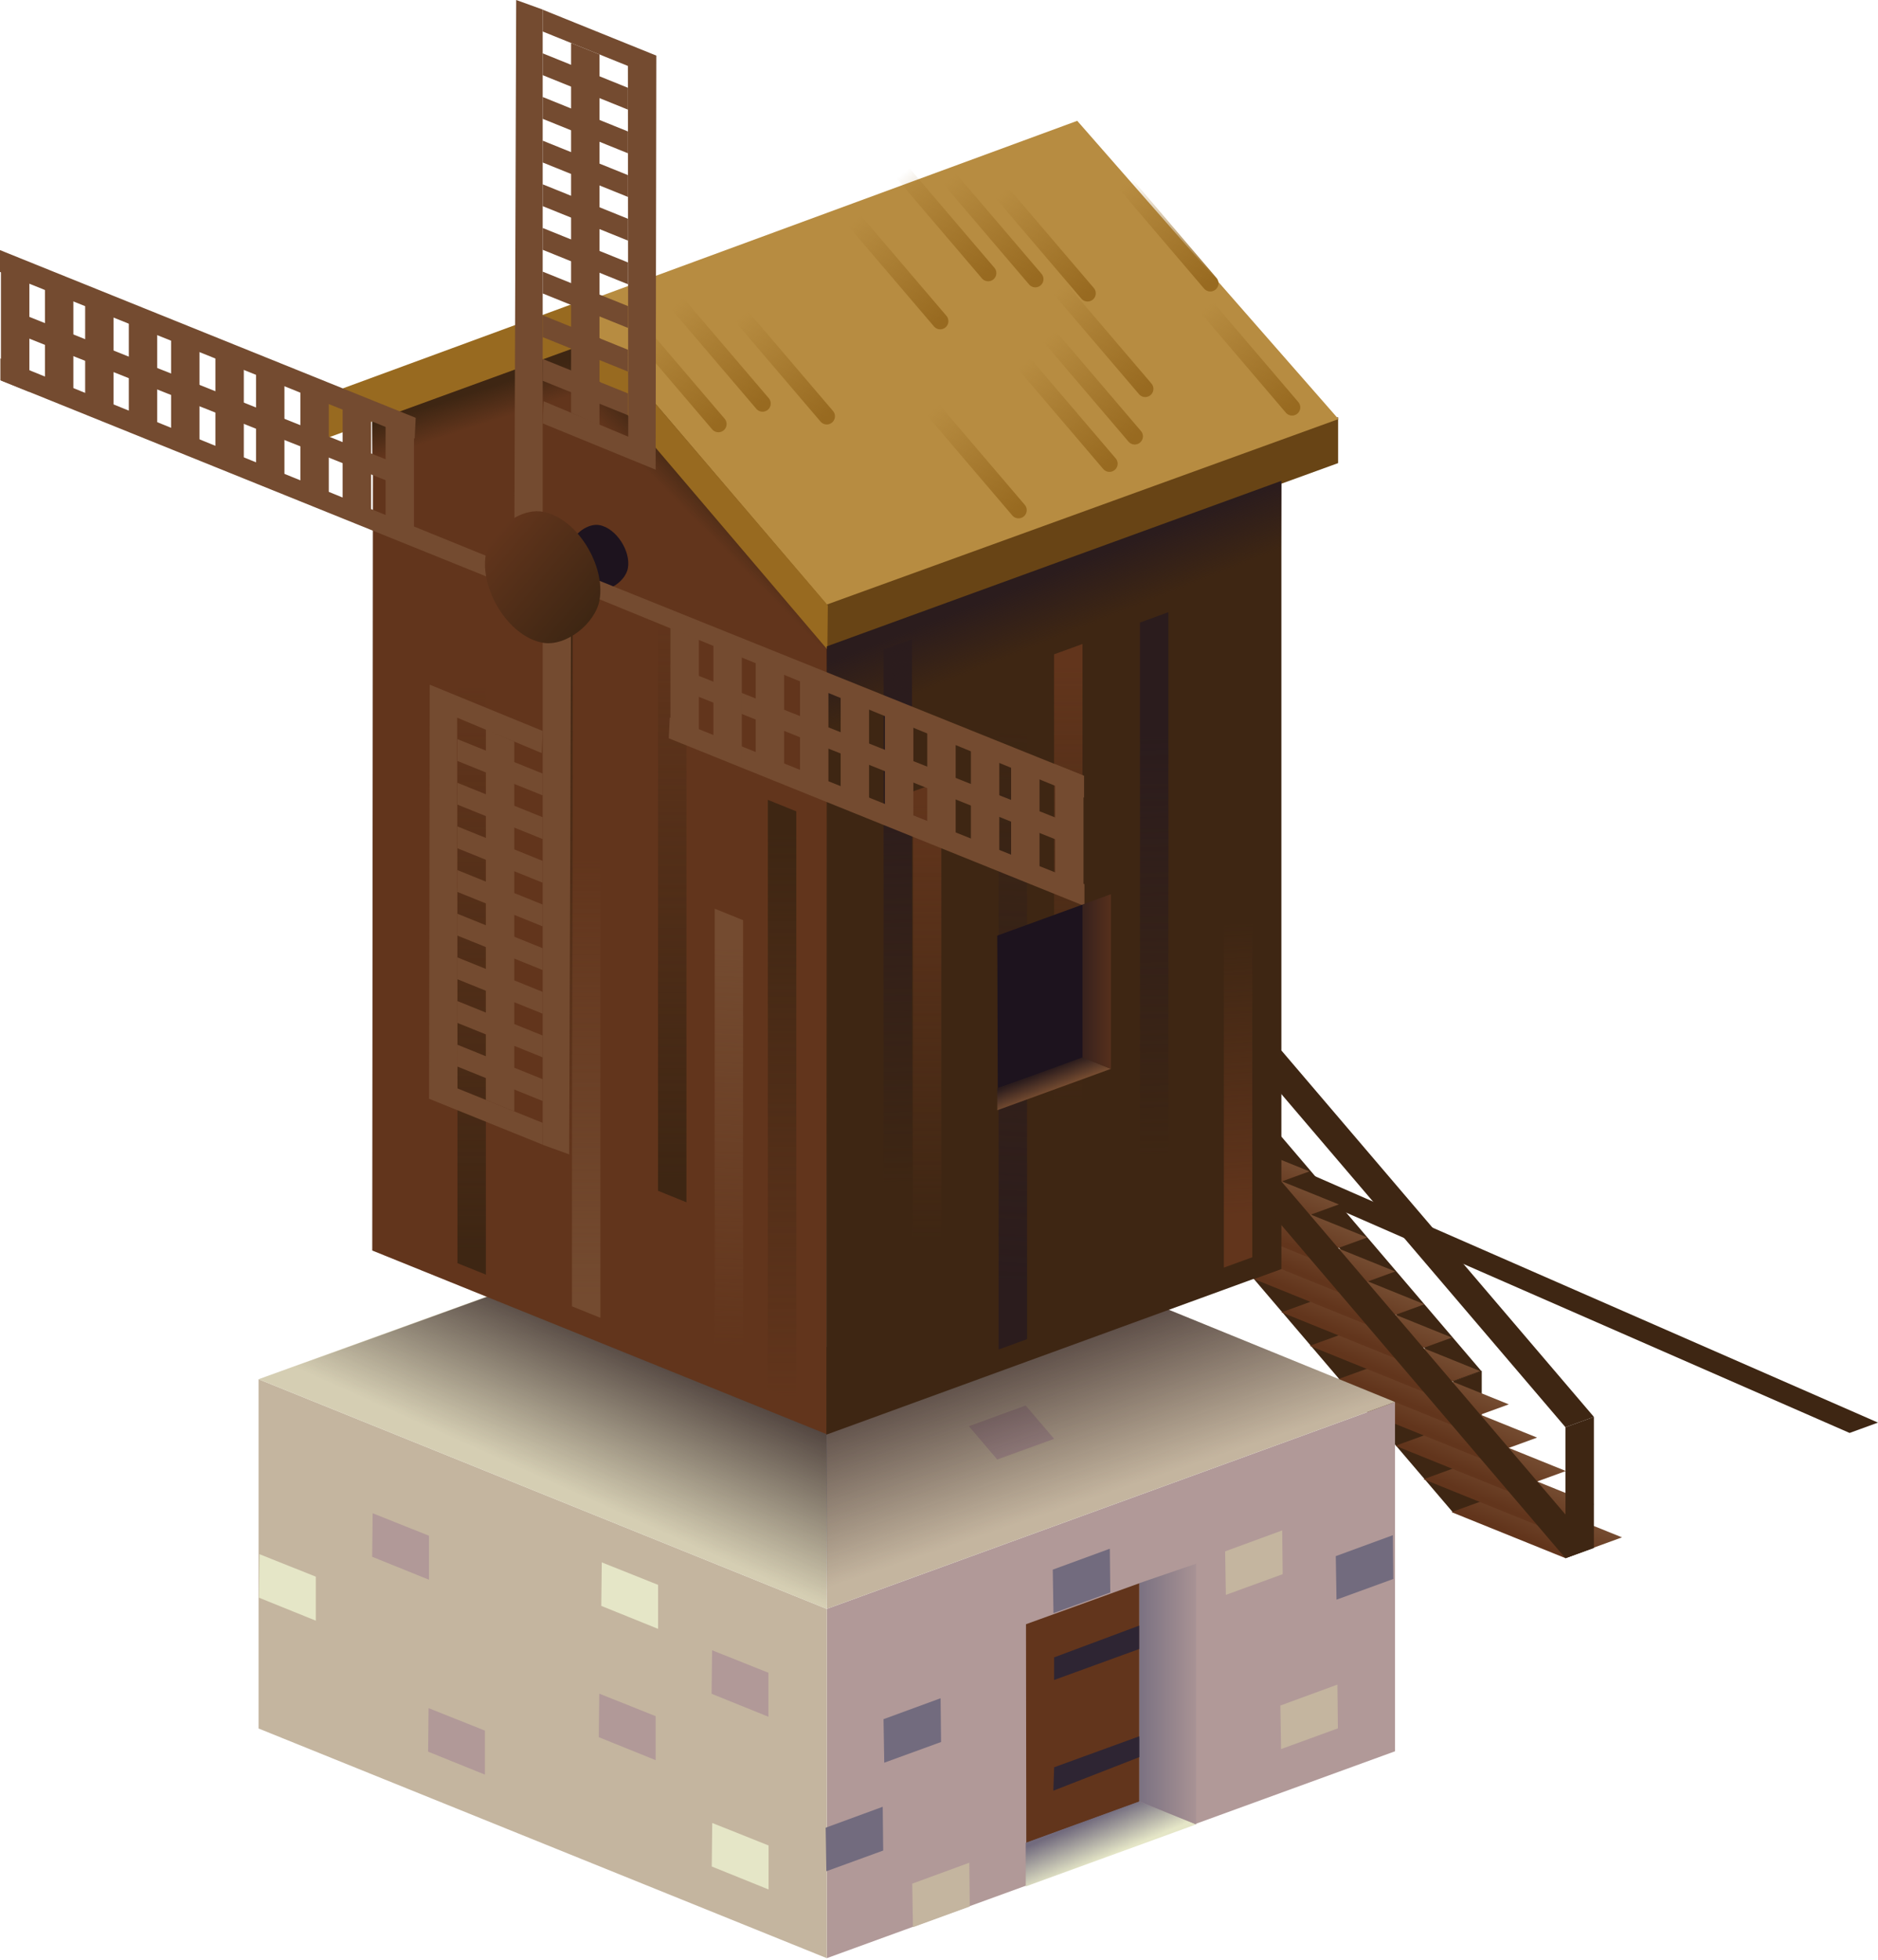 <?xml version="1.0" encoding="UTF-8" standalone="no"?>
<!-- Created with Inkscape (http://www.inkscape.org/) -->

<svg
   xmlns:dc="http://purl.org/dc/elements/1.1/"
   xmlns:cc="http://creativecommons.org/ns#"
   xmlns:rdf="http://www.w3.org/1999/02/22-rdf-syntax-ns#"
   xmlns:svg="http://www.w3.org/2000/svg"
   xmlns="http://www.w3.org/2000/svg"
   xmlns:xlink="http://www.w3.org/1999/xlink"
   xmlns:sodipodi="http://sodipodi.sourceforge.net/DTD/sodipodi-0.dtd"
   xmlns:inkscape="http://www.inkscape.org/namespaces/inkscape"
   height="89.774"
   width="86.069"
   viewBox="0 0 86.069 89.774"
   id="svg6281"
   version="1.1"
   inkscape:version="0.92.5 (2060ec1f9f, 2020-04-08)"
   sodipodi:docname="mill 1.svg"
   inkscape:export-filename="/home/tim/Code/Lost Garden/Small World/TIMD Compat/house 1.svg.png"
   inkscape:export-xdpi="90"
   inkscape:export-ydpi="90">
  <defs
     id="defs6287">
    <linearGradient
       id="linearGradient4612">
      <stop
         style="stop-color:#2b1c1d;stop-opacity:1;"
         offset="0"
         id="stop4614" />
      <stop
         style="stop-color:#62351c;stop-opacity:1;"
         offset="1"
         id="stop4616" />
    </linearGradient>
    <linearGradient
       id="linearGradient4602">
      <stop
         style="stop-color:#744b30;stop-opacity:1;"
         offset="0"
         id="stop4604" />
      <stop
         style="stop-color:#2b1c1d;stop-opacity:1;"
         offset="1"
         id="stop4606" />
    </linearGradient>
    <linearGradient
       id="linearGradient4594">
      <stop
         style="stop-color:#2e2533;stop-opacity:1;"
         offset="0"
         id="stop4596" />
      <stop
         style="stop-color:#2e2533;stop-opacity:0;"
         offset="1"
         id="stop4598" />
    </linearGradient>
    <linearGradient
       id="linearGradient4529">
      <stop
         style="stop-color:#726b7e;stop-opacity:1;"
         offset="0"
         id="stop4531" />
      <stop
         style="stop-color:#b19998;stop-opacity:1;"
         offset="1"
         id="stop4533" />
    </linearGradient>
    <linearGradient
       id="linearGradient4519">
      <stop
         style="stop-color:#e5e6c7;stop-opacity:1;"
         offset="0"
         id="stop4521" />
      <stop
         style="stop-color:#726b7e;stop-opacity:1;"
         offset="1"
         id="stop4523" />
    </linearGradient>
    <linearGradient
       id="linearGradient4511">
      <stop
         style="stop-color:#744b30;stop-opacity:1;"
         offset="0"
         id="stop4513" />
      <stop
         style="stop-color:#62351c;stop-opacity:1;"
         offset="1"
         id="stop4515" />
    </linearGradient>
    <linearGradient
       id="linearGradient4288">
      <stop
         style="stop-color:#62351c;stop-opacity:1;"
         offset="0"
         id="stop4290" />
      <stop
         style="stop-color:#3e2613;stop-opacity:1;"
         offset="1"
         id="stop4292" />
    </linearGradient>
    <linearGradient
       id="linearGradient4280">
      <stop
         style="stop-color:#442815;stop-opacity:1;"
         offset="0"
         id="stop4282" />
      <stop
         style="stop-color:#442815;stop-opacity:0;"
         offset="1"
         id="stop4284" />
    </linearGradient>
    <linearGradient
       id="linearGradient3660-3">
      <stop
         id="stop4276"
         offset="0"
         style="stop-color:#4d4a5d;stop-opacity:1" />
      <stop
         id="stop4278"
         offset="1"
         style="stop-color:#4d4a5d;stop-opacity:0" />
    </linearGradient>
    <linearGradient
       id="linearGradient4988">
      <stop
         style="stop-color:#744b30;stop-opacity:1;"
         offset="0"
         id="stop4990" />
      <stop
         style="stop-color:#744b30;stop-opacity:0;"
         offset="1"
         id="stop4992" />
    </linearGradient>
    <linearGradient
       id="linearGradient4964">
      <stop
         style="stop-color:#62351c;stop-opacity:1;"
         offset="0"
         id="stop4966" />
      <stop
         style="stop-color:#62351c;stop-opacity:0;"
         offset="1"
         id="stop4968" />
    </linearGradient>
    <linearGradient
       inkscape:collect="always"
       id="linearGradient4934">
      <stop
         style="stop-color:#2b1c1d;stop-opacity:1;"
         offset="0"
         id="stop4936" />
      <stop
         style="stop-color:#2b1c1d;stop-opacity:0;"
         offset="1"
         id="stop4938" />
    </linearGradient>
    <linearGradient
       id="linearGradient4230">
      <stop
         id="stop4232"
         offset="0"
         style="stop-color:#3e2613;stop-opacity:1" />
      <stop
         id="stop4234"
         offset="1"
         style="stop-color:#3e2613;stop-opacity:0;" />
    </linearGradient>
    <linearGradient
       id="linearGradient3218">
      <stop
         style="stop-color:#e5e6c7;stop-opacity:1;"
         offset="0"
         id="stop3220" />
      <stop
         style="stop-color:#c4b59f;stop-opacity:1;"
         offset="1"
         id="stop3222" />
    </linearGradient>
    <linearGradient
       inkscape:collect="always"
       xlink:href="#linearGradient3364"
       id="linearGradient5143"
       gradientUnits="userSpaceOnUse"
       x1="31.25"
       y1="35.626"
       x2="31.25"
       y2="36.626"
       gradientTransform="translate(-7.774,-13.145)" />
    <linearGradient
       inkscape:collect="always"
       id="linearGradient3364">
      <stop
         style="stop-color:#b78c41;stop-opacity:0"
         offset="0"
         id="stop3366" />
      <stop
         style="stop-color:#986a20;stop-opacity:1"
         offset="1"
         id="stop3368" />
    </linearGradient>
    <linearGradient
       inkscape:collect="always"
       xlink:href="#linearGradient6936"
       id="linearGradient5145"
       gradientUnits="userSpaceOnUse"
       x1="27.344"
       y1="32.048"
       x2="31.25"
       y2="36.626"
       gradientTransform="translate(-7.774,-13.145)" />
    <linearGradient
       id="linearGradient6936"
       inkscape:collect="always">
      <stop
         id="stop6938"
         offset="0"
         style="stop-color:#986a20;stop-opacity:0" />
      <stop
         id="stop6940"
         offset="1"
         style="stop-color:#986a20;stop-opacity:1" />
    </linearGradient>
    <linearGradient
       id="linearGradient3660">
      <stop
         style="stop-color:#4d4a5d;stop-opacity:1"
         offset="0"
         id="stop3662" />
      <stop
         style="stop-color:#4d4a5d;stop-opacity:0"
         offset="1"
         id="stop3664" />
    </linearGradient>
    <linearGradient
       inkscape:collect="always"
       xlink:href="#linearGradient4230"
       id="linearGradient4228"
       x1="20.872"
       y1="-8.571"
       x2="19.632"
       y2="-7.347"
       gradientUnits="userSpaceOnUse"
       gradientTransform="translate(9.208,28.118)" />
    <linearGradient
       inkscape:collect="always"
       xlink:href="#linearGradient4230"
       id="linearGradient4238"
       gradientUnits="userSpaceOnUse"
       x1="13.153"
       y1="-10.384"
       x2="13.632"
       y2="-8.91"
       gradientTransform="translate(9.208,28.118)" />
    <linearGradient
       inkscape:collect="always"
       xlink:href="#linearGradient4230"
       id="linearGradient4912"
       x1="13.059"
       y1="29.272"
       x2="13.059"
       y2="3.272"
       gradientUnits="userSpaceOnUse"
       gradientTransform="translate(9.208,28.118)" />
    <linearGradient
       inkscape:collect="always"
       xlink:href="#linearGradient4230"
       id="linearGradient4922"
       gradientUnits="userSpaceOnUse"
       x1="13.059"
       y1="29.272"
       x2="13.059"
       y2="3.272"
       gradientTransform="translate(18.4,24.804)" />
    <linearGradient
       inkscape:collect="always"
       xlink:href="#linearGradient4230"
       id="linearGradient4926"
       gradientUnits="userSpaceOnUse"
       gradientTransform="translate(13.185,22.771)"
       x1="12.988"
       y1="4.198"
       x2="12.988"
       y2="30.198" />
    <linearGradient
       inkscape:collect="always"
       xlink:href="#linearGradient4230"
       id="linearGradient4930"
       gradientUnits="userSpaceOnUse"
       gradientTransform="translate(23.435,33.896)"
       x1="12.988"
       y1="4.198"
       x2="12.988"
       y2="30.198" />
    <linearGradient
       inkscape:collect="always"
       xlink:href="#linearGradient4934"
       id="linearGradient4940"
       x1="32.197"
       y1="6.689"
       x2="32.591"
       y2="26.163"
       gradientUnits="userSpaceOnUse"
       gradientTransform="translate(9.208,28.118)" />
    <linearGradient
       inkscape:collect="always"
       xlink:href="#linearGradient4934"
       id="linearGradient4944"
       gradientUnits="userSpaceOnUse"
       x1="32.197"
       y1="6.689"
       x2="32.591"
       y2="26.163"
       gradientTransform="translate(20.956,26.882)" />
    <linearGradient
       inkscape:collect="always"
       xlink:href="#linearGradient4934"
       id="linearGradient4948"
       gradientUnits="userSpaceOnUse"
       gradientTransform="translate(14.48,30.183)"
       x1="31.225"
       y1="28.677"
       x2="32.527"
       y2="3.203" />
    <linearGradient
       inkscape:collect="always"
       xlink:href="#linearGradient4964"
       id="linearGradient4970"
       x1="40.403"
       y1="7.32"
       x2="40.403"
       y2="27.32"
       gradientUnits="userSpaceOnUse"
       gradientTransform="translate(9.208,23.181)" />
    <linearGradient
       inkscape:collect="always"
       xlink:href="#linearGradient4964"
       id="linearGradient4974"
       gradientUnits="userSpaceOnUse"
       gradientTransform="translate(2.739,29.462)"
       x1="40.403"
       y1="7.32"
       x2="40.403"
       y2="27.32" />
    <linearGradient
       inkscape:collect="always"
       xlink:href="#linearGradient4964"
       id="linearGradient4978"
       gradientUnits="userSpaceOnUse"
       gradientTransform="translate(16.989,28.275)"
       x1="40.434"
       y1="27.32"
       x2="39.649"
       y2="14.003" />
    <linearGradient
       inkscape:collect="always"
       xlink:href="#linearGradient4988"
       id="linearGradient5004"
       gradientUnits="userSpaceOnUse"
       x1="18.909"
       y1="7.143"
       x2="18.268"
       y2="25.377"
       gradientTransform="translate(14.487,36.25)" />
    <linearGradient
       inkscape:collect="always"
       xlink:href="#linearGradient4988"
       id="linearGradient5008"
       gradientUnits="userSpaceOnUse"
       gradientTransform="translate(7.946,33.466)"
       x1="19.563"
       y1="25.908"
       x2="19.563"
       y2="5.908" />
    <linearGradient
       inkscape:collect="always"
       xlink:href="#linearGradient4934"
       id="linearGradient5018"
       x1="36.268"
       y1="-0.773"
       x2="37.32"
       y2="1.879"
       gradientUnits="userSpaceOnUse"
       gradientTransform="translate(9.208,28.118)" />
    <linearGradient
       inkscape:collect="always"
       xlink:href="#linearGradient4934"
       id="linearGradient5032"
       x1="21.387"
       y1="31.844"
       x2="17.536"
       y2="40.447"
       gradientUnits="userSpaceOnUse"
       gradientTransform="translate(9.208,28.118)" />
    <linearGradient
       inkscape:collect="always"
       xlink:href="#linearGradient4934"
       id="linearGradient5042"
       x1="34.118"
       y1="31.516"
       x2="37.536"
       y2="41.63"
       gradientUnits="userSpaceOnUse"
       gradientTransform="translate(9.208,28.118)" />
    <linearGradient
       inkscape:collect="always"
       xlink:href="#linearGradient4288"
       id="linearGradient4302"
       x1="10.867"
       y1="19.013"
       x2="15.273"
       y2="22.793"
       gradientUnits="userSpaceOnUse"
       gradientTransform="translate(11.788,5.535)" />
    <linearGradient
       inkscape:collect="always"
       xlink:href="#linearGradient4519"
       id="linearGradient4525"
       x1="37.823"
       y1="79.904"
       x2="37.082"
       y2="78.173"
       gradientUnits="userSpaceOnUse" />
    <linearGradient
       inkscape:collect="always"
       xlink:href="#linearGradient4529"
       id="linearGradient4535"
       x1="38.625"
       y1="72.956"
       x2="42.229"
       y2="72.956"
       gradientUnits="userSpaceOnUse" />
    <linearGradient
       inkscape:collect="always"
       xlink:href="#linearGradient4511"
       id="linearGradient4591"
       gradientUnits="userSpaceOnUse"
       gradientTransform="translate(13.092,-0.94)"
       x1="43.031"
       y1="52.008"
       x2="42.391"
       y2="53.558" />
    <linearGradient
       inkscape:collect="always"
       xlink:href="#linearGradient4511"
       id="linearGradient3608"
       gradientUnits="userSpaceOnUse"
       gradientTransform="translate(14.351,0.596)"
       x1="43.031"
       y1="52.008"
       x2="42.391"
       y2="53.558" />
    <linearGradient
       inkscape:collect="always"
       xlink:href="#linearGradient4511"
       id="linearGradient3613"
       gradientUnits="userSpaceOnUse"
       gradientTransform="translate(15.699,2.109)"
       x1="43.031"
       y1="52.008"
       x2="42.391"
       y2="53.558" />
    <linearGradient
       inkscape:collect="always"
       xlink:href="#linearGradient4511"
       id="linearGradient3617"
       gradientUnits="userSpaceOnUse"
       gradientTransform="translate(17.003,3.623)"
       x1="43.031"
       y1="52.008"
       x2="42.391"
       y2="53.558" />
    <linearGradient
       inkscape:collect="always"
       xlink:href="#linearGradient4511"
       id="linearGradient3621"
       gradientUnits="userSpaceOnUse"
       gradientTransform="translate(18.284,5.181)"
       x1="43.031"
       y1="52.008"
       x2="42.391"
       y2="53.558" />
    <linearGradient
       inkscape:collect="always"
       xlink:href="#linearGradient4511"
       id="linearGradient3625"
       gradientUnits="userSpaceOnUse"
       gradientTransform="translate(19.621,6.684)"
       x1="43.031"
       y1="52.008"
       x2="42.391"
       y2="53.558" />
    <linearGradient
       inkscape:collect="always"
       xlink:href="#linearGradient4511"
       id="linearGradient3629"
       gradientUnits="userSpaceOnUse"
       gradientTransform="translate(20.881,8.209)"
       x1="43.031"
       y1="52.008"
       x2="42.391"
       y2="53.558" />
    <linearGradient
       inkscape:collect="always"
       xlink:href="#linearGradient4511"
       id="linearGradient3633"
       gradientUnits="userSpaceOnUse"
       gradientTransform="translate(22.175,9.745)"
       x1="43.031"
       y1="52.008"
       x2="42.391"
       y2="53.558" />
    <linearGradient
       inkscape:collect="always"
       xlink:href="#linearGradient4511"
       id="linearGradient3637"
       gradientUnits="userSpaceOnUse"
       gradientTransform="translate(23.487,11.268)"
       x1="43.031"
       y1="52.008"
       x2="42.391"
       y2="53.558" />
    <linearGradient
       inkscape:collect="always"
       xlink:href="#linearGradient4511"
       id="linearGradient3641"
       gradientUnits="userSpaceOnUse"
       gradientTransform="translate(24.784,12.792)"
       x1="43.031"
       y1="52.008"
       x2="42.391"
       y2="53.558" />
    <linearGradient
       inkscape:collect="always"
       xlink:href="#linearGradient4511"
       id="linearGradient3645"
       gradientUnits="userSpaceOnUse"
       gradientTransform="translate(26.105,14.323)"
       x1="43.031"
       y1="52.008"
       x2="42.391"
       y2="53.558" />
    <linearGradient
       inkscape:collect="always"
       xlink:href="#linearGradient4511"
       id="linearGradient3649"
       gradientUnits="userSpaceOnUse"
       gradientTransform="translate(27.394,15.854)"
       x1="43.031"
       y1="52.008"
       x2="42.391"
       y2="53.558" />
    <linearGradient
       inkscape:collect="always"
       xlink:href="#linearGradient4511"
       id="linearGradient3653"
       gradientUnits="userSpaceOnUse"
       gradientTransform="translate(28.675,17.362)"
       x1="43.031"
       y1="52.008"
       x2="42.391"
       y2="53.558" />
    <linearGradient
       inkscape:collect="always"
       xlink:href="#linearGradient4602"
       id="linearGradient4608"
       x1="36.862"
       y1="44.253"
       x2="36.521"
       y2="43.378"
       gradientUnits="userSpaceOnUse"
       gradientTransform="translate(11.788,5.535)" />
    <linearGradient
       inkscape:collect="always"
       xlink:href="#linearGradient4612"
       id="linearGradient4618"
       x1="37.323"
       y1="39.443"
       x2="39.625"
       y2="39.443"
       gradientUnits="userSpaceOnUse"
       gradientTransform="translate(11.788,5.535)" />
    <linearGradient
       inkscape:collect="always"
       xlink:href="#linearGradient3364"
       id="linearGradient4624"
       gradientUnits="userSpaceOnUse"
       gradientTransform="translate(3.698,-18.14)"
       x1="31.25"
       y1="35.626"
       x2="31.25"
       y2="36.626" />
    <linearGradient
       inkscape:collect="always"
       xlink:href="#linearGradient6936"
       id="linearGradient4626"
       gradientUnits="userSpaceOnUse"
       gradientTransform="translate(3.698,-18.14)"
       x1="27.344"
       y1="32.048"
       x2="31.25"
       y2="36.626" />
  </defs>
  <sodipodi:namedview
     pagecolor="#ffffff"
     bordercolor="#666666"
     borderopacity="1"
     objecttolerance="1"
     gridtolerance="10"
     guidetolerance="10"
     inkscape:pageopacity="0"
     inkscape:pageshadow="2"
     inkscape:window-width="1920"
     inkscape:window-height="1016"
     id="namedview6285"
     showgrid="true"
     units="px"
     inkscape:zoom="128"
     inkscape:cx="60.407485"
     inkscape:cy="9.3279973"
     inkscape:window-x="0"
     inkscape:window-y="27"
     inkscape:window-maximized="1"
     inkscape:current-layer="svg6281"
     fit-margin-top="0"
     fit-margin-left="0"
     fit-margin-right="0"
     fit-margin-bottom="0">
    <inkscape:grid
       type="axonomgrid"
       id="grid6289"
       units="px"
       empspacing="4"
       spacingy="1"
       gridanglex="22"
       gridanglez="20"
       originx="1.434"
       originy="-5.199" />
  </sodipodi:namedview>
  <path
     inkscape:connector-curvature="0"
     id="path4469"
     d="m 66.606,69.272 1.302,-0.474 0,-6 -1.302,0.474 z"
     style="fill:#3e2613;fill-opacity:1;fill-rule:evenodd;stroke:none;stroke-width:1px;stroke-linecap:butt;stroke-linejoin:miter;stroke-opacity:1" />
  <path
     style="fill:#3e2613;fill-opacity:1;fill-rule:evenodd;stroke:none;stroke-width:1px;stroke-linecap:butt;stroke-linejoin:miter;stroke-opacity:1"
     d="M 67.9,62.819 53.577,46.033 52.274,46.506 66.597,63.293 Z"
     id="path4463"
     inkscape:connector-curvature="0" />
  <path
     inkscape:connector-curvature="0"
     id="path4457"
     d="M 67.9,68.819 53.577,52.033 52.274,52.506 66.597,69.293 Z"
     style="fill:#3e2613;fill-opacity:1;fill-rule:evenodd;stroke:none;stroke-width:1px;stroke-linecap:butt;stroke-linejoin:miter;stroke-opacity:1" />
  <path
     inkscape:connector-curvature="0"
     id="path3651"
     d="m 71.732,71.374 2.604,-0.948 -5.208,-2.104 -2.604,0.948 z"
     style="fill:url(#linearGradient3653);fill-opacity:1;fill-rule:evenodd;stroke:none;stroke-width:1px;stroke-linecap:butt;stroke-linejoin:miter;stroke-opacity:1" />
  <path
     style="fill:url(#linearGradient3649);fill-opacity:1;fill-rule:evenodd;stroke:none;stroke-width:1px;stroke-linecap:butt;stroke-linejoin:miter;stroke-opacity:1"
     d="m 70.45,69.867 2.604,-0.948 -5.208,-2.104 -2.604,0.948 z"
     id="path3647"
     inkscape:connector-curvature="0" />
  <path
     inkscape:connector-curvature="0"
     id="path3643"
     d="m 69.161,68.335 2.604,-0.948 -5.208,-2.104 -2.604,0.948 z"
     style="fill:url(#linearGradient3645);fill-opacity:1;fill-rule:evenodd;stroke:none;stroke-width:1px;stroke-linecap:butt;stroke-linejoin:miter;stroke-opacity:1" />
  <path
     style="fill:url(#linearGradient3641);fill-opacity:1;fill-rule:evenodd;stroke:none;stroke-width:1px;stroke-linecap:butt;stroke-linejoin:miter;stroke-opacity:1"
     d="m 67.841,66.804 2.604,-0.948 -5.208,-2.104 -2.604,0.948 z"
     id="path3639"
     inkscape:connector-curvature="0" />
  <path
     inkscape:connector-curvature="0"
     id="path3635"
     d="m 66.544,65.281 2.604,-0.948 -5.208,-2.104 -2.604,0.948 z"
     style="fill:url(#linearGradient3637);fill-opacity:1;fill-rule:evenodd;stroke:none;stroke-width:1px;stroke-linecap:butt;stroke-linejoin:miter;stroke-opacity:1" />
  <path
     style="fill:url(#linearGradient3633);fill-opacity:1;fill-rule:evenodd;stroke:none;stroke-width:1px;stroke-linecap:butt;stroke-linejoin:miter;stroke-opacity:1"
     d="m 65.232,63.757 2.604,-0.948 -5.208,-2.104 -2.604,0.948 z"
     id="path3631"
     inkscape:connector-curvature="0" />
  <path
     style="fill:#b19998;fill-opacity:1;fill-rule:evenodd;stroke:none;stroke-width:1px;stroke-linecap:butt;stroke-linejoin:miter;stroke-opacity:1"
     d="m 37.892,89.704 26.042,-9.478 -3.1e-5,-16 -26.042,9.478 z"
     id="path6357"
     inkscape:connector-curvature="0"
     sodipodi:nodetypes="ccccc" />
  <path
     style="fill:#c4b59f;fill-opacity:1;fill-rule:evenodd;stroke:none;stroke-width:1px;stroke-linecap:butt;stroke-linejoin:miter;stroke-opacity:1"
     d="M 37.892,89.704 11.85,79.182 v -16 L 37.892,73.704 Z"
     id="path6359"
     inkscape:connector-curvature="0"
     sodipodi:nodetypes="ccccc" />
  <path
     style="fill:#e5e6c7;fill-opacity:1;fill-rule:evenodd;stroke:none;stroke-width:1px;stroke-linecap:butt;stroke-linejoin:miter;stroke-opacity:1"
     d="M 27.403,57.596 37.892,61.704 48.309,57.912 37.892,53.704 Z"
     id="path5441"
     inkscape:connector-curvature="0"
     sodipodi:nodetypes="ccccc" />
  <path
     style="fill:#d5ceb3;fill-opacity:1;fill-rule:evenodd;stroke:none;stroke-width:1px;stroke-linecap:butt;stroke-linejoin:miter;stroke-opacity:1"
     d="m 11.85,63.182 15.531,-5.625 10.51,4.146 2e-6,12 z"
     id="path5443"
     inkscape:connector-curvature="0"
     sodipodi:nodetypes="ccccc" />
  <path
     inkscape:connector-curvature="0"
     id="path3627"
     d="m 63.938,62.222 2.604,-0.948 -5.208,-2.104 -2.604,0.948 z"
     style="fill:url(#linearGradient3629);fill-opacity:1;fill-rule:evenodd;stroke:none;stroke-width:1px;stroke-linecap:butt;stroke-linejoin:miter;stroke-opacity:1" />
  <path
     style="fill:#c4b59f;fill-opacity:1;fill-rule:evenodd;stroke:none;stroke-width:1px;stroke-linecap:butt;stroke-linejoin:miter;stroke-opacity:1"
     d="m 63.934,64.225 -15.713,-6.401 -10.307,3.897 -0.021,11.982 z"
     id="path5445"
     inkscape:connector-curvature="0"
     sodipodi:nodetypes="ccccc" />
  <path
     inkscape:connector-curvature="0"
     id="path4395"
     d="m 40.492,78.755 2.615,-0.959 0.022,2.005 -2.604,0.948 z"
     style="fill:#726b7e;fill-opacity:1;fill-rule:evenodd;stroke:none;stroke-width:1px;stroke-linecap:butt;stroke-linejoin:miter;stroke-opacity:1"
     sodipodi:nodetypes="ccccc" />
  <path
     sodipodi:nodetypes="ccccc"
     style="fill:#726b7e;fill-opacity:1;fill-rule:evenodd;stroke:none;stroke-width:1px;stroke-linecap:butt;stroke-linejoin:miter;stroke-opacity:1"
     d="m 48.248,71.905 2.615,-0.959 0.022,2.005 -2.604,0.948 z"
     id="path5469"
     inkscape:connector-curvature="0" />
  <path
     inkscape:connector-curvature="0"
     id="path5471"
     d="m 37.84,83.727 2.615,-0.959 0.022,2.005 -2.604,0.948 z"
     style="fill:#726b7e;fill-opacity:1;fill-rule:evenodd;stroke:none;stroke-width:1px;stroke-linecap:butt;stroke-linejoin:miter;stroke-opacity:1"
     sodipodi:nodetypes="ccccc" />
  <path
     sodipodi:nodetypes="ccccc"
     style="fill:#726b7e;fill-opacity:1;fill-rule:evenodd;stroke:none;stroke-width:1px;stroke-linecap:butt;stroke-linejoin:miter;stroke-opacity:1"
     d="m 61.219,71.286 2.615,-0.959 0.022,2.005 -2.604,0.948 z"
     id="path5473"
     inkscape:connector-curvature="0" />
  <path
     style="fill:#b19998;fill-opacity:1;fill-rule:evenodd;stroke:none;stroke-width:1px;stroke-linecap:butt;stroke-linejoin:miter;stroke-opacity:1"
     d="m 32.635,75.598 2.582,1.03 0,2.016 -2.604,-1.052 z"
     id="path4387"
     inkscape:connector-curvature="0"
     sodipodi:nodetypes="ccccc" />
  <path
     sodipodi:nodetypes="ccccc"
     inkscape:connector-curvature="0"
     id="path5475"
     d="m 27.465,77.586 2.582,1.03 0,2.016 -2.604,-1.052 z"
     style="fill:#b19998;fill-opacity:1;fill-rule:evenodd;stroke:none;stroke-width:1px;stroke-linecap:butt;stroke-linejoin:miter;stroke-opacity:1" />
  <path
     sodipodi:nodetypes="ccccc"
     inkscape:connector-curvature="0"
     id="path5024"
     d="m 11.873,63.19 15.531,-5.625 10.488,4.139 0.023,12.008 z"
     style="fill:url(#linearGradient5032);fill-opacity:1;fill-rule:evenodd;stroke:none;stroke-width:1px;stroke-linecap:butt;stroke-linejoin:miter;stroke-opacity:1" />
  <path
     style="fill:#b19998;fill-opacity:1;fill-rule:evenodd;stroke:none;stroke-width:1px;stroke-linecap:butt;stroke-linejoin:miter;stroke-opacity:1"
     d="m 17.079,69.322 2.582,1.03 0,2.016 -2.604,-1.052 z"
     id="path5477"
     inkscape:connector-curvature="0"
     sodipodi:nodetypes="ccccc" />
  <path
     sodipodi:nodetypes="ccccc"
     inkscape:connector-curvature="0"
     id="path5479"
     d="m 19.642,78.249 2.582,1.03 0,2.016 -2.604,-1.052 z"
     style="fill:#b19998;fill-opacity:1;fill-rule:evenodd;stroke:none;stroke-width:1px;stroke-linecap:butt;stroke-linejoin:miter;stroke-opacity:1" />
  <path
     style="fill:#b19998;fill-opacity:1;fill-rule:evenodd;stroke:none;stroke-width:1px;stroke-linecap:butt;stroke-linejoin:miter;stroke-opacity:1"
     d="m 48.309,65.912 -2.604,0.948 -1.302,-1.526 2.604,-0.948 z"
     id="path5481"
     inkscape:connector-curvature="0" />
  <path
     style="fill:#62351c;fill-opacity:1;fill-rule:evenodd;stroke:none;stroke-width:1px;stroke-linecap:butt;stroke-linejoin:miter;stroke-opacity:1"
     d="m 27.476,15.495 -10.416,3.791 v 2 l 0.031,0.012 -0.031,35.988 20.833,8.417 0.031,-36.281 -0.031,-0.012 V 27.704 Z"
     id="path5485"
     inkscape:connector-curvature="0"
     sodipodi:nodetypes="cccccccccc" />
  <path
     style="fill:url(#linearGradient3625);fill-opacity:1;fill-rule:evenodd;stroke:none;stroke-width:1px;stroke-linecap:butt;stroke-linejoin:miter;stroke-opacity:1"
     d="m 62.678,60.697 2.604,-0.948 -5.208,-2.104 -2.604,0.948 z"
     id="path3623"
     inkscape:connector-curvature="0" />
  <path
     sodipodi:nodetypes="ccccc"
     inkscape:connector-curvature="0"
     id="path5034"
     d="m 63.934,64.225 -15.713,-6.401 -10.328,3.879 -3e-6,12 z"
     style="fill:url(#linearGradient5042);fill-opacity:1;fill-rule:evenodd;stroke:none;stroke-width:1px;stroke-linecap:butt;stroke-linejoin:miter;stroke-opacity:1" />
  <path
     inkscape:connector-curvature="0"
     id="path3619"
     d="m 61.341,59.194 2.604,-0.948 -5.208,-2.104 -2.604,0.948 z"
     style="fill:url(#linearGradient3621);fill-opacity:1;fill-rule:evenodd;stroke:none;stroke-width:1px;stroke-linecap:butt;stroke-linejoin:miter;stroke-opacity:1" />
  <path
     style="fill:url(#linearGradient3617);fill-opacity:1;fill-rule:evenodd;stroke:none;stroke-width:1px;stroke-linecap:butt;stroke-linejoin:miter;stroke-opacity:1"
     d="m 60.059,57.636 2.604,-0.948 -5.208,-2.104 -2.604,0.948 z"
     id="path3615"
     inkscape:connector-curvature="0" />
  <path
     style="fill:#3e2613;fill-opacity:1;fill-rule:evenodd;stroke:none;stroke-width:1px;stroke-linecap:butt;stroke-linejoin:miter;stroke-opacity:1"
     d="m 54.819,52.543 1.302,-0.474 29.948,13.1 -1.302,0.474 z"
     id="path4471"
     inkscape:connector-curvature="0" />
  <path
     inkscape:connector-curvature="0"
     id="path3611"
     d="m 58.756,56.122 2.604,-0.948 -5.208,-2.104 -2.604,0.948 z"
     style="fill:url(#linearGradient3613);fill-opacity:1;fill-rule:evenodd;stroke:none;stroke-width:1px;stroke-linecap:butt;stroke-linejoin:miter;stroke-opacity:1" />
  <path
     inkscape:connector-curvature="0"
     id="path4589"
     d="m 56.148,53.072 2.604,-0.948 -5.208,-2.104 -2.604,0.948 z"
     style="fill:url(#linearGradient4591);fill-opacity:1;fill-rule:evenodd;stroke:none;stroke-width:1px;stroke-linecap:butt;stroke-linejoin:miter;stroke-opacity:1" />
  <path
     style="fill:url(#linearGradient3608);fill-opacity:1;fill-rule:evenodd;stroke:none;stroke-width:1px;stroke-linecap:butt;stroke-linejoin:miter;stroke-opacity:1"
     d="m 57.408,54.608 2.604,-0.948 -5.208,-2.104 -2.604,0.948 z"
     id="path3606"
     inkscape:connector-curvature="0" />
  <path
     style="fill:#3e2613;fill-opacity:1;fill-rule:evenodd;stroke:none;stroke-width:1px;stroke-linecap:butt;stroke-linejoin:miter;stroke-opacity:1"
     d="M 37.892,29.61 58.726,22.027 V 58.121 L 37.874,65.721 Z"
     id="path5487"
     inkscape:connector-curvature="0"
     sodipodi:nodetypes="ccccc" />
  <path
     style="fill:#684415;fill-opacity:1;fill-rule:evenodd;stroke:none;stroke-width:1px;stroke-linecap:butt;stroke-linejoin:miter;stroke-opacity:1"
     d="m 37.892,27.563 0,2.155 23.434,-8.503 0,-2.107 z"
     id="path3228"
     inkscape:connector-curvature="0"
     sodipodi:nodetypes="ccccc" />
  <path
     style="fill:#b78c41;fill-opacity:1;fill-rule:evenodd;stroke:none;stroke-width:1px;stroke-linecap:butt;stroke-linejoin:miter;stroke-opacity:1"
     d="M 37.873,27.702 61.343,19.198 49.37,5.535 26.183,14.059 Z"
     id="path6420"
     inkscape:connector-curvature="0"
     sodipodi:nodetypes="ccccc" />
  <path
     style="fill:url(#linearGradient4624);fill-opacity:1;fill-rule:evenodd;stroke:url(#linearGradient4626);stroke-width:0.75;stroke-linecap:round;stroke-linejoin:miter;stroke-miterlimit:4;stroke-dasharray:none;stroke-opacity:1"
     d="m 31.042,13.907 3.906,4.578"
     id="path3362"
     inkscape:connector-curvature="0" />
  <use
     id="use3398"
     xlink:href="#path3362"
     x="0"
     y="0"
     width="100%"
     height="100%"
     transform="translate(9.666,0.411)" />
  <use
     id="use3452"
     xlink:href="#path3362"
     x="0"
     y="0"
     width="100%"
     height="100%"
     transform="translate(10.34,-5.975)" />
  <use
     id="use3454"
     xlink:href="#path3362"
     x="0"
     y="0"
     width="100%"
     height="100%"
     transform="translate(21.06,-1.011)" />
  <use
     id="use3456"
     xlink:href="#path3362"
     x="0"
     y="0"
     width="100%"
     height="100%"
     transform="translate(17.057,1.503)" />
  <use
     id="use3458"
     xlink:href="#path3362"
     x="0"
     y="0"
     width="100%"
     height="100%"
     transform="translate(6.216,-2.328)" />
  <use
     id="use3464"
     xlink:href="#path3362"
     x="0"
     y="0"
     width="100%"
     height="100%"
     transform="translate(24.269,0.177)" />
  <use
     id="use3470"
     xlink:href="#path3362"
     x="0"
     y="0"
     width="100%"
     height="100%"
     transform="translate(16.628,-7.17)" />
  <use
     id="use3474"
     xlink:href="#path3362"
     x="0"
     y="0"
     width="100%"
     height="100%"
     transform="translate(20.521,-5.507)" />
  <use
     id="use3478"
     xlink:href="#path3362"
     x="0"
     y="0"
     width="100%"
     height="100%"
     transform="translate(2.354,5.977)" />
  <use
     id="use3480"
     xlink:href="#path3362"
     x="0"
     y="0"
     width="100%"
     height="100%"
     transform="translate(15.899,2.757)" />
  <use
     id="use3482"
     xlink:href="#path3362"
     x="0"
     y="0"
     width="100%"
     height="100%"
     transform="translate(12.372,1.638)" />
  <use
     id="use3484"
     xlink:href="#path3362"
     x="0"
     y="0"
     width="100%"
     height="100%"
     transform="translate(11.732,4.885)" />
  <use
     id="use3486"
     xlink:href="#path3362"
     x="0"
     y="0"
     width="100%"
     height="100%"
     transform="translate(4.145,5.501)" />
  <use
     id="use3488"
     xlink:href="#path3362"
     x="0"
     y="0"
     width="100%"
     height="100%"
     transform="translate(-2.023,0.941)" />
  <use
     id="use3490"
     xlink:href="#path3362"
     x="0"
     y="0"
     width="100%"
     height="100%"
     transform="translate(6.047,0.251)" />
  <use
     id="use3496"
     xlink:href="#path3362"
     x="0"
     y="0"
     width="100%"
     height="100%"
     transform="translate(14.896,-5.048)" />
  <use
     id="use3498"
     xlink:href="#path3362"
     x="0"
     y="0"
     width="100%"
     height="100%"
     transform="translate(20.431,1.307)" />
  <use
     id="use3502"
     xlink:href="#path3362"
     x="0"
     y="0"
     width="100%"
     height="100%"
     transform="translate(2.943,0.585)" />
  <use
     id="use3506"
     xlink:href="#path3362"
     x="0"
     y="0"
     width="100%"
     height="100%"
     transform="translate(8.933,-4.481)" />
  <use
     id="use3510"
     xlink:href="#path3362"
     x="0"
     y="0"
     width="100%"
     height="100%"
     transform="translate(8.142,-3.773)" />
  <use
     id="use3514"
     xlink:href="#path3362"
     x="0"
     y="0"
     width="100%"
     height="100%"
     transform="translate(2.911,-2.058)" />
  <use
     id="use3516"
     xlink:href="#path3362"
     x="0"
     y="0"
     width="100%"
     height="100%"
     transform="translate(17.538,-0.671)" />
  <use
     id="use3518"
     xlink:href="#path3362"
     x="0"
     y="0"
     width="100%"
     height="100%"
     transform="translate(7.838,5.832)" />
  <use
     id="use3520"
     xlink:href="#path3362"
     x="0"
     y="0"
     width="100%"
     height="100%"
     transform="translate(12.5,-5.697)" />
  <path
     inkscape:connector-curvature="0"
     id="path3420"
     d="m 17.059,21.286 0,-2 10.417,-3.791 10.417,12.209 0,2 z"
     style="fill:url(#linearGradient4228);fill-opacity:1;fill-rule:evenodd;stroke:none;stroke-width:1px;stroke-linecap:butt;stroke-linejoin:miter;stroke-opacity:1" />
  <path
     style="fill:url(#linearGradient4238);fill-opacity:1;fill-rule:evenodd;stroke:none;stroke-width:1px;stroke-linecap:butt;stroke-linejoin:miter;stroke-opacity:1"
     d="m 17.059,21.286 0,-2 10.417,-3.791 10.417,12.209 0,2 z"
     id="path4236"
     inkscape:connector-curvature="0" />
  <path
     style="fill:#986a20;fill-opacity:1;fill-rule:evenodd;stroke:none;stroke-width:1px;stroke-linecap:butt;stroke-linejoin:miter;stroke-opacity:1"
     d="m 26.195,15.987 -0.031,-2.031 11.776,13.776 -0.022,2.022 z"
     id="path3258"
     inkscape:connector-curvature="0"
     sodipodi:nodetypes="ccccc" />
  <path
     style="fill:#986a20;fill-opacity:1;fill-rule:evenodd;stroke:none;stroke-width:1px;stroke-linecap:butt;stroke-linejoin:miter;stroke-opacity:1"
     d="m 26.195,13.94 -11.708,4.302 -0.007,2.007 11.747,-4.278 z"
     id="path3260"
     inkscape:connector-curvature="0"
     sodipodi:nodetypes="ccccc" />
  <path
     style="fill:url(#linearGradient4912);fill-opacity:1;fill-rule:evenodd;stroke:none;stroke-width:1px;stroke-linecap:butt;stroke-linejoin:miter;stroke-opacity:1"
     d="m 20.965,57.865 0,-27 1.302,0.526 0,27 z"
     id="path4904"
     inkscape:connector-curvature="0" />
  <path
     inkscape:connector-curvature="0"
     id="path4920"
     d="m 30.157,54.55 0,-27 1.302,0.526 0,27 z"
     style="fill:url(#linearGradient4922);fill-opacity:1;fill-rule:evenodd;stroke:none;stroke-width:1px;stroke-linecap:butt;stroke-linejoin:miter;stroke-opacity:1" />
  <path
     style="fill:url(#linearGradient4926);fill-opacity:1;fill-rule:evenodd;stroke:none;stroke-width:1px;stroke-linecap:butt;stroke-linejoin:miter;stroke-opacity:1"
     d="m 24.942,52.517 0,-27 1.302,0.526 0,27 z"
     id="path4924"
     inkscape:connector-curvature="0" />
  <path
     inkscape:connector-curvature="0"
     id="path4928"
     d="m 35.192,63.642 0,-27 1.302,0.526 0,27 z"
     style="fill:url(#linearGradient4930);fill-opacity:1;fill-rule:evenodd;stroke:none;stroke-width:1px;stroke-linecap:butt;stroke-linejoin:miter;stroke-opacity:1" />
  <path
     style="fill:url(#linearGradient4940);fill-opacity:1;fill-rule:evenodd;stroke:none;stroke-width:1px;stroke-linecap:butt;stroke-linejoin:miter;stroke-opacity:1"
     d="m 40.496,29.756 1.302,-0.474 0,30 -1.302,0.474 z"
     id="path4932"
     inkscape:connector-curvature="0" />
  <path
     inkscape:connector-curvature="0"
     id="path4942"
     d="m 52.245,28.519 1.302,-0.474 0,30 -1.302,0.474 z"
     style="fill:url(#linearGradient4944);fill-opacity:1;fill-rule:evenodd;stroke:none;stroke-width:1px;stroke-linecap:butt;stroke-linejoin:miter;stroke-opacity:1" />
  <path
     style="fill:url(#linearGradient4948);fill-opacity:1;fill-rule:evenodd;stroke:none;stroke-width:1px;stroke-linecap:butt;stroke-linejoin:miter;stroke-opacity:1"
     d="m 45.768,31.82 1.302,-0.474 0,30 -1.302,0.474 z"
     id="path4946"
     inkscape:connector-curvature="0" />
  <path
     style="fill:url(#linearGradient4970);fill-opacity:1;fill-rule:evenodd;stroke:none;stroke-width:1px;stroke-linecap:butt;stroke-linejoin:miter;stroke-opacity:1"
     d="m 48.309,52.975 1.302,-0.474 0,-23 -1.302,0.474 z"
     id="path4962"
     inkscape:connector-curvature="0" />
  <path
     inkscape:connector-curvature="0"
     id="path4972"
     d="m 41.84,59.256 1.302,-0.474 0,-23 -1.302,0.474 z"
     style="fill:url(#linearGradient4974);fill-opacity:1;fill-rule:evenodd;stroke:none;stroke-width:1px;stroke-linecap:butt;stroke-linejoin:miter;stroke-opacity:1" />
  <path
     style="fill:url(#linearGradient4978);fill-opacity:1;fill-rule:evenodd;stroke:none;stroke-width:1px;stroke-linecap:butt;stroke-linejoin:miter;stroke-opacity:1"
     d="m 56.09,58.069 1.302,-0.474 0,-23 -1.302,0.474 z"
     id="path4976"
     inkscape:connector-curvature="0" />
  <path
     sodipodi:nodetypes="ccccc"
     inkscape:connector-curvature="0"
     id="path5002"
     d="m 32.755,62.627 0,-21 1.302,0.526 0,21 z"
     style="fill:url(#linearGradient5004);fill-opacity:1;fill-rule:evenodd;stroke:none;stroke-width:1px;stroke-linecap:butt;stroke-linejoin:miter;stroke-opacity:1" />
  <path
     style="fill:url(#linearGradient5008);fill-opacity:1;fill-rule:evenodd;stroke:none;stroke-width:1px;stroke-linecap:butt;stroke-linejoin:miter;stroke-opacity:1"
     d="m 26.214,59.843 0,-21 1.302,0.526 0,21 z"
     id="path5006"
     inkscape:connector-curvature="0"
     sodipodi:nodetypes="ccccc" />
  <path
     sodipodi:nodetypes="ccccc"
     inkscape:connector-curvature="0"
     id="path5010"
     d="M 37.892,29.61 58.726,22.027 V 58.121 L 37.892,65.704 Z"
     style="fill:url(#linearGradient5018);fill-opacity:1;fill-rule:evenodd;stroke:none;stroke-width:1px;stroke-linecap:butt;stroke-linejoin:miter;stroke-opacity:1" />
  <path
     style="fill:#1d131e;fill-opacity:1;fill-rule:evenodd;stroke:none;stroke-width:1px;stroke-linecap:butt;stroke-linejoin:miter;stroke-opacity:1"
     d="m 28.778,26.021 c 0.135,-0.774 -0.53,-1.819 -1.302,-1.965 -0.521,-0.099 -1.2,0.393 -1.302,0.913 -0.154,0.787 0.513,1.881 1.302,2.024 0.533,0.096 1.209,-0.438 1.302,-0.972 z"
     id="path4256"
     inkscape:connector-curvature="0"
     sodipodi:nodetypes="sssss" />
  <g
     id="g4676"
     transform="translate(51.788,5.535)">
    <g
       transform="translate(-20,0)"
       id="g4332">
      <path
         style="fill:#744b30;fill-opacity:1;fill-rule:evenodd;stroke:none;stroke-width:1px;stroke-linecap:butt;stroke-linejoin:miter;stroke-opacity:1"
         d="m -8.219,20.382 0.088,-25.917 1.214,0.438 0,26.005 z"
         id="path4304"
         inkscape:connector-curvature="0"
         sodipodi:nodetypes="ccccc" />
      <path
         style="fill:#744b30;fill-opacity:1;fill-rule:evenodd;stroke:none;stroke-width:1px;stroke-linecap:butt;stroke-linejoin:miter;stroke-opacity:1"
         d="m -6.917,-5.092 5.208,2.104 -0.031,18.969 -5.177,-2.12 0.044,-1.014 3.878,1.623 -0.016,-16.984 -3.906,-1.578 z"
         id="path4306"
         inkscape:connector-curvature="0"
         sodipodi:nodetypes="ccccccccc" />
      <path
         style="fill:#744b30;fill-opacity:1;fill-rule:evenodd;stroke:none;stroke-width:1px;stroke-linecap:butt;stroke-linejoin:miter;stroke-opacity:1"
         d="m -5.615,-3.566 0,16.939 1.302,0.57 0,-16.984 z"
         id="path4308"
         inkscape:connector-curvature="0"
         sodipodi:nodetypes="ccccc" />
      <path
         style="fill:#744b30;fill-opacity:1;fill-rule:evenodd;stroke:none;stroke-width:1px;stroke-linecap:butt;stroke-linejoin:miter;stroke-opacity:1"
         d="m -6.917,0.908 3.906,1.578 0,1 -3.906,-1.578 z"
         id="path4310"
         inkscape:connector-curvature="0" />
      <path
         inkscape:connector-curvature="0"
         id="path4312"
         d="m -6.917,2.908 3.906,1.578 0,1 -3.906,-1.578 z"
         style="fill:#744b30;fill-opacity:1;fill-rule:evenodd;stroke:none;stroke-width:1px;stroke-linecap:butt;stroke-linejoin:miter;stroke-opacity:1" />
      <path
         style="fill:#744b30;fill-opacity:1;fill-rule:evenodd;stroke:none;stroke-width:1px;stroke-linecap:butt;stroke-linejoin:miter;stroke-opacity:1"
         d="m -6.917,4.908 3.906,1.578 0,1 -3.906,-1.578 z"
         id="path4314"
         inkscape:connector-curvature="0" />
      <path
         inkscape:connector-curvature="0"
         id="path4316"
         d="m -6.917,6.908 3.906,1.578 0,1 -3.906,-1.578 z"
         style="fill:#744b30;fill-opacity:1;fill-rule:evenodd;stroke:none;stroke-width:1px;stroke-linecap:butt;stroke-linejoin:miter;stroke-opacity:1" />
      <path
         style="fill:#744b30;fill-opacity:1;fill-rule:evenodd;stroke:none;stroke-width:1px;stroke-linecap:butt;stroke-linejoin:miter;stroke-opacity:1"
         d="m -6.917,8.908 3.906,1.578 0,1 -3.906,-1.578 z"
         id="path4318"
         inkscape:connector-curvature="0" />
      <path
         inkscape:connector-curvature="0"
         id="path4320"
         d="m -6.917,10.908 3.906,1.578 0,1 -3.906,-1.578 z"
         style="fill:#744b30;fill-opacity:1;fill-rule:evenodd;stroke:none;stroke-width:1px;stroke-linecap:butt;stroke-linejoin:miter;stroke-opacity:1" />
      <path
         style="fill:#744b30;fill-opacity:1;fill-rule:evenodd;stroke:none;stroke-width:1px;stroke-linecap:butt;stroke-linejoin:miter;stroke-opacity:1"
         d="m -6.917,-1.092 3.906,1.578 0,1 -3.906,-1.578 z"
         id="path4322"
         inkscape:connector-curvature="0" />
      <path
         inkscape:connector-curvature="0"
         id="path4324"
         d="m -6.917,-3.092 3.906,1.578 0,1 -3.906,-1.578 z"
         style="fill:#744b30;fill-opacity:1;fill-rule:evenodd;stroke:none;stroke-width:1px;stroke-linecap:butt;stroke-linejoin:miter;stroke-opacity:1" />
    </g>
    <g
       transform="matrix(-1,0,0,-1,-33.833,41.811)"
       id="g4345">
      <path
         sodipodi:nodetypes="ccccc"
         inkscape:connector-curvature="0"
         id="path4347"
         d="m -8.219,20.382 0.088,-25.917 1.214,0.438 0,26.005 z"
         style="fill:#744b30;fill-opacity:1;fill-rule:evenodd;stroke:none;stroke-width:1px;stroke-linecap:butt;stroke-linejoin:miter;stroke-opacity:1" />
      <path
         sodipodi:nodetypes="ccccccccc"
         inkscape:connector-curvature="0"
         id="path4349"
         d="m -6.917,-5.092 5.208,2.104 -0.031,18.969 -5.177,-2.12 0.044,-1.014 3.878,1.623 -0.016,-16.984 -3.906,-1.578 z"
         style="fill:#744b30;fill-opacity:1;fill-rule:evenodd;stroke:none;stroke-width:1px;stroke-linecap:butt;stroke-linejoin:miter;stroke-opacity:1" />
      <path
         sodipodi:nodetypes="ccccc"
         inkscape:connector-curvature="0"
         id="path4351"
         d="m -5.615,-3.566 0,16.939 1.302,0.57 0,-16.984 z"
         style="fill:#744b30;fill-opacity:1;fill-rule:evenodd;stroke:none;stroke-width:1px;stroke-linecap:butt;stroke-linejoin:miter;stroke-opacity:1" />
      <path
         inkscape:connector-curvature="0"
         id="path4353"
         d="m -6.917,0.908 3.906,1.578 0,1 -3.906,-1.578 z"
         style="fill:#744b30;fill-opacity:1;fill-rule:evenodd;stroke:none;stroke-width:1px;stroke-linecap:butt;stroke-linejoin:miter;stroke-opacity:1" />
      <path
         style="fill:#744b30;fill-opacity:1;fill-rule:evenodd;stroke:none;stroke-width:1px;stroke-linecap:butt;stroke-linejoin:miter;stroke-opacity:1"
         d="m -6.917,2.908 3.906,1.578 0,1 -3.906,-1.578 z"
         id="path4355"
         inkscape:connector-curvature="0" />
      <path
         inkscape:connector-curvature="0"
         id="path4357"
         d="m -6.917,4.908 3.906,1.578 0,1 -3.906,-1.578 z"
         style="fill:#744b30;fill-opacity:1;fill-rule:evenodd;stroke:none;stroke-width:1px;stroke-linecap:butt;stroke-linejoin:miter;stroke-opacity:1" />
      <path
         style="fill:#744b30;fill-opacity:1;fill-rule:evenodd;stroke:none;stroke-width:1px;stroke-linecap:butt;stroke-linejoin:miter;stroke-opacity:1"
         d="m -6.917,6.908 3.906,1.578 0,1 -3.906,-1.578 z"
         id="path4359"
         inkscape:connector-curvature="0" />
      <path
         inkscape:connector-curvature="0"
         id="path4361"
         d="m -6.917,8.908 3.906,1.578 0,1 -3.906,-1.578 z"
         style="fill:#744b30;fill-opacity:1;fill-rule:evenodd;stroke:none;stroke-width:1px;stroke-linecap:butt;stroke-linejoin:miter;stroke-opacity:1" />
      <path
         style="fill:#744b30;fill-opacity:1;fill-rule:evenodd;stroke:none;stroke-width:1px;stroke-linecap:butt;stroke-linejoin:miter;stroke-opacity:1"
         d="m -6.917,10.908 3.906,1.578 0,1 -3.906,-1.578 z"
         id="path4363"
         inkscape:connector-curvature="0" />
      <path
         inkscape:connector-curvature="0"
         id="path4365"
         d="m -6.917,-1.092 3.906,1.578 0,1 -3.906,-1.578 z"
         style="fill:#744b30;fill-opacity:1;fill-rule:evenodd;stroke:none;stroke-width:1px;stroke-linecap:butt;stroke-linejoin:miter;stroke-opacity:1" />
      <path
         style="fill:#744b30;fill-opacity:1;fill-rule:evenodd;stroke:none;stroke-width:1px;stroke-linecap:butt;stroke-linejoin:miter;stroke-opacity:1"
         d="m -6.917,-3.092 3.906,1.578 0,1 -3.906,-1.578 z"
         id="path4367"
         inkscape:connector-curvature="0" />
    </g>
    <g
       transform="translate(-38.652,0.619)"
       id="g4323">
      <path
         style="fill:#744b30;fill-opacity:1;fill-rule:evenodd;stroke:none;stroke-width:1px;stroke-linecap:butt;stroke-linejoin:miter;stroke-opacity:1"
         d="m 13.082,19.948 23.466,9.439 0,1 -23.444,-9.593 z"
         id="path4369"
         inkscape:connector-curvature="0"
         sodipodi:nodetypes="ccccc" />
      <path
         style="fill:#744b30;fill-opacity:1;fill-rule:evenodd;stroke:none;stroke-width:1px;stroke-linecap:butt;stroke-linejoin:miter;stroke-opacity:1"
         d="m 36.433,31.775 0,1 -18.802,-7.511 -0.031,-0.969 z"
         id="path4291"
         inkscape:connector-curvature="0"
         sodipodi:nodetypes="ccccc" />
      <path
         inkscape:connector-curvature="0"
         id="path4295"
         d="m 36.565,34.35 0,1 -19.052,-7.683 0.047,-0.953 z"
         style="fill:#744b30;fill-opacity:1;fill-rule:evenodd;stroke:none;stroke-width:1px;stroke-linecap:butt;stroke-linejoin:miter;stroke-opacity:1"
         sodipodi:nodetypes="ccccc" />
      <path
         style="fill:#744b30;fill-opacity:1;fill-rule:evenodd;stroke:none;stroke-width:1px;stroke-linecap:butt;stroke-linejoin:miter;stroke-opacity:1"
         d="m 35.219,28.852 1.302,0.526 0,5 -1.302,-0.526 z"
         id="path4303"
         inkscape:connector-curvature="0" />
      <path
         inkscape:connector-curvature="0"
         id="path4305"
         d="m 33.203,28.492 1.302,0.526 0,5 -1.302,-0.526 z"
         style="fill:#744b30;fill-opacity:1;fill-rule:evenodd;stroke:none;stroke-width:1px;stroke-linecap:butt;stroke-linejoin:miter;stroke-opacity:1" />
      <path
         style="fill:#744b30;fill-opacity:1;fill-rule:evenodd;stroke:none;stroke-width:1px;stroke-linecap:butt;stroke-linejoin:miter;stroke-opacity:1"
         d="m 31.36,27.758 1.302,0.526 0,5 -1.302,-0.526 z"
         id="path4307"
         inkscape:connector-curvature="0" />
      <path
         inkscape:connector-curvature="0"
         id="path4309"
         d="m 29.36,27.077 1.302,0.526 0,5 -1.302,-0.526 z"
         style="fill:#744b30;fill-opacity:1;fill-rule:evenodd;stroke:none;stroke-width:1px;stroke-linecap:butt;stroke-linejoin:miter;stroke-opacity:1" />
      <path
         style="fill:#744b30;fill-opacity:1;fill-rule:evenodd;stroke:none;stroke-width:1px;stroke-linecap:butt;stroke-linejoin:miter;stroke-opacity:1"
         d="m 27.422,26.32 1.302,0.526 0,5 -1.302,-0.526 z"
         id="path4311"
         inkscape:connector-curvature="0" />
      <path
         inkscape:connector-curvature="0"
         id="path4313"
         d="m 25.391,25.477 1.302,0.526 0,5 -1.302,-0.526 z"
         style="fill:#744b30;fill-opacity:1;fill-rule:evenodd;stroke:none;stroke-width:1px;stroke-linecap:butt;stroke-linejoin:miter;stroke-opacity:1" />
      <path
         style="fill:#744b30;fill-opacity:1;fill-rule:evenodd;stroke:none;stroke-width:1px;stroke-linecap:butt;stroke-linejoin:miter;stroke-opacity:1"
         d="m 23.529,24.888 1.302,0.526 0,5 -1.302,-0.526 z"
         id="path4315"
         inkscape:connector-curvature="0" />
      <path
         inkscape:connector-curvature="0"
         id="path4317"
         d="m 21.497,24.2 1.302,0.526 0,5 -1.302,-0.526 z"
         style="fill:#744b30;fill-opacity:1;fill-rule:evenodd;stroke:none;stroke-width:1px;stroke-linecap:butt;stroke-linejoin:miter;stroke-opacity:1" />
      <path
         style="fill:#744b30;fill-opacity:1;fill-rule:evenodd;stroke:none;stroke-width:1px;stroke-linecap:butt;stroke-linejoin:miter;stroke-opacity:1"
         d="m 19.56,23.356 1.302,0.526 0,5 -1.302,-0.526 z"
         id="path4319"
         inkscape:connector-curvature="0" />
      <path
         inkscape:connector-curvature="0"
         id="path4321"
         d="m 17.591,22.606 1.302,0.526 0,5 -1.302,-0.526 z"
         style="fill:#744b30;fill-opacity:1;fill-rule:evenodd;stroke:none;stroke-width:1px;stroke-linecap:butt;stroke-linejoin:miter;stroke-opacity:1" />
    </g>
    <g
       transform="matrix(-1,0,0,-1,-15.223,41.272)"
       id="g4338">
      <path
         sodipodi:nodetypes="ccccc"
         inkscape:connector-curvature="0"
         id="path4340"
         d="m 13.104,19.926 23.444,9.461 0,1 -23.51,-9.549 z"
         style="fill:#744b30;fill-opacity:1;fill-rule:evenodd;stroke:none;stroke-width:1px;stroke-linecap:butt;stroke-linejoin:miter;stroke-opacity:1" />
      <path
         sodipodi:nodetypes="ccccc"
         inkscape:connector-curvature="0"
         id="path4342"
         d="m 36.433,31.775 0,1 -18.802,-7.511 -0.031,-0.969 z"
         style="fill:#744b30;fill-opacity:1;fill-rule:evenodd;stroke:none;stroke-width:1px;stroke-linecap:butt;stroke-linejoin:miter;stroke-opacity:1" />
      <path
         sodipodi:nodetypes="ccccc"
         style="fill:#744b30;fill-opacity:1;fill-rule:evenodd;stroke:none;stroke-width:1px;stroke-linecap:butt;stroke-linejoin:miter;stroke-opacity:1"
         d="m 36.565,34.35 0,1 -19.052,-7.683 0.047,-0.953 z"
         id="path4344"
         inkscape:connector-curvature="0" />
      <path
         inkscape:connector-curvature="0"
         id="path4346"
         d="m 35.219,28.852 1.302,0.526 0,5 -1.302,-0.526 z"
         style="fill:#744b30;fill-opacity:1;fill-rule:evenodd;stroke:none;stroke-width:1px;stroke-linecap:butt;stroke-linejoin:miter;stroke-opacity:1" />
      <path
         style="fill:#744b30;fill-opacity:1;fill-rule:evenodd;stroke:none;stroke-width:1px;stroke-linecap:butt;stroke-linejoin:miter;stroke-opacity:1"
         d="m 33.203,28.492 1.302,0.526 0,5 -1.302,-0.526 z"
         id="path4348"
         inkscape:connector-curvature="0" />
      <path
         inkscape:connector-curvature="0"
         id="path4350"
         d="m 31.36,27.758 1.302,0.526 0,5 -1.302,-0.526 z"
         style="fill:#744b30;fill-opacity:1;fill-rule:evenodd;stroke:none;stroke-width:1px;stroke-linecap:butt;stroke-linejoin:miter;stroke-opacity:1" />
      <path
         style="fill:#744b30;fill-opacity:1;fill-rule:evenodd;stroke:none;stroke-width:1px;stroke-linecap:butt;stroke-linejoin:miter;stroke-opacity:1"
         d="m 29.36,27.077 1.302,0.526 0,5 -1.302,-0.526 z"
         id="path4352"
         inkscape:connector-curvature="0" />
      <path
         inkscape:connector-curvature="0"
         id="path4354"
         d="m 27.422,26.32 1.302,0.526 0,5 -1.302,-0.526 z"
         style="fill:#744b30;fill-opacity:1;fill-rule:evenodd;stroke:none;stroke-width:1px;stroke-linecap:butt;stroke-linejoin:miter;stroke-opacity:1" />
      <path
         style="fill:#744b30;fill-opacity:1;fill-rule:evenodd;stroke:none;stroke-width:1px;stroke-linecap:butt;stroke-linejoin:miter;stroke-opacity:1"
         d="m 25.391,25.477 1.302,0.526 0,5 -1.302,-0.526 z"
         id="path4356"
         inkscape:connector-curvature="0" />
      <path
         inkscape:connector-curvature="0"
         id="path4358"
         d="m 23.529,24.888 1.302,0.526 0,5 -1.302,-0.526 z"
         style="fill:#744b30;fill-opacity:1;fill-rule:evenodd;stroke:none;stroke-width:1px;stroke-linecap:butt;stroke-linejoin:miter;stroke-opacity:1" />
      <path
         style="fill:#744b30;fill-opacity:1;fill-rule:evenodd;stroke:none;stroke-width:1px;stroke-linecap:butt;stroke-linejoin:miter;stroke-opacity:1"
         d="m 21.497,24.2 1.302,0.526 0,5 -1.302,-0.526 z"
         id="path4360"
         inkscape:connector-curvature="0" />
      <path
         inkscape:connector-curvature="0"
         id="path4362"
         d="m 19.56,23.356 1.302,0.526 0,5 -1.302,-0.526 z"
         style="fill:#744b30;fill-opacity:1;fill-rule:evenodd;stroke:none;stroke-width:1px;stroke-linecap:butt;stroke-linejoin:miter;stroke-opacity:1" />
      <path
         style="fill:#744b30;fill-opacity:1;fill-rule:evenodd;stroke:none;stroke-width:1px;stroke-linecap:butt;stroke-linejoin:miter;stroke-opacity:1"
         d="m 17.591,22.606 1.302,0.526 0,5 -1.302,-0.526 z"
         id="path4364"
         inkscape:connector-curvature="0" />
    </g>
  </g>
  <path
     sodipodi:nodetypes="ccccc"
     inkscape:connector-curvature="0"
     id="path4366"
     d="m 11.892,71.197 2.582,1.03 0,2.016 -2.604,-1.052 z"
     style="fill:#e5e6c7;fill-opacity:1;fill-rule:evenodd;stroke:none;stroke-width:1px;stroke-linecap:butt;stroke-linejoin:miter;stroke-opacity:1" />
  <path
     style="fill:#e5e6c7;fill-opacity:1;fill-rule:evenodd;stroke:none;stroke-width:1px;stroke-linecap:butt;stroke-linejoin:miter;stroke-opacity:1"
     d="m 27.579,71.572 2.582,1.03 0,2.016 -2.604,-1.052 z"
     id="path4368"
     inkscape:connector-curvature="0"
     sodipodi:nodetypes="ccccc" />
  <path
     sodipodi:nodetypes="ccccc"
     inkscape:connector-curvature="0"
     id="path4370"
     d="m 32.642,83.51 2.582,1.03 0,2.016 -2.604,-1.052 z"
     style="fill:#e5e6c7;fill-opacity:1;fill-rule:evenodd;stroke:none;stroke-width:1px;stroke-linecap:butt;stroke-linejoin:miter;stroke-opacity:1" />
  <path
     sodipodi:nodetypes="ccccc"
     style="fill:#c4b59f;fill-opacity:1;fill-rule:evenodd;stroke:none;stroke-width:1px;stroke-linecap:butt;stroke-linejoin:miter;stroke-opacity:1"
     d="m 41.808,86.29 2.615,-0.959 0.022,2.005 -2.604,0.948 z"
     id="path4372"
     inkscape:connector-curvature="0" />
  <path
     inkscape:connector-curvature="0"
     id="path4374"
     d="m 56.148,71.067 2.615,-0.959 0.022,2.005 -2.604,0.948 z"
     style="fill:#c4b59f;fill-opacity:1;fill-rule:evenodd;stroke:none;stroke-width:1px;stroke-linecap:butt;stroke-linejoin:miter;stroke-opacity:1"
     sodipodi:nodetypes="ccccc" />
  <path
     sodipodi:nodetypes="ccccc"
     style="fill:#c4b59f;fill-opacity:1;fill-rule:evenodd;stroke:none;stroke-width:1px;stroke-linecap:butt;stroke-linejoin:miter;stroke-opacity:1"
     d="m 58.679,78.13 2.615,-0.959 0.022,2.005 -2.604,0.948 z"
     id="path4376"
     inkscape:connector-curvature="0" />
  <g
     id="g4949"
     transform="translate(111.788,5.535)">
    <g
       id="g4633">
      <path
         style="fill:#744b30;fill-opacity:1;fill-rule:evenodd;stroke:none;stroke-width:1px;stroke-linecap:butt;stroke-linejoin:miter;stroke-opacity:1"
         d="m 13.083,19.908 22.756,-8.312 0.345,0.923 -23.101,8.389 z"
         id="path4536"
         inkscape:connector-curvature="0"
         sodipodi:nodetypes="ccccc" />
      <path
         style="fill:#744b30;fill-opacity:1;fill-rule:evenodd;stroke:none;stroke-width:1px;stroke-linecap:butt;stroke-linejoin:miter;stroke-opacity:1"
         d="M 20.622,21.729 37.715,15.461 38.135,16.233 20.878,22.446 Z"
         id="path4538"
         inkscape:connector-curvature="0"
         sodipodi:nodetypes="ccccc" />
      <path
         style="fill:#744b30;fill-opacity:1;fill-rule:evenodd;stroke:none;stroke-width:1px;stroke-linecap:butt;stroke-linejoin:miter;stroke-opacity:1"
         d="m 35.861,11.596 2.139,4.234 -0.66,0.248 -2.183,-4.226 z"
         id="path4540"
         inkscape:connector-curvature="0"
         sodipodi:nodetypes="ccccc" />
      <path
         sodipodi:nodetypes="ccccc"
         inkscape:connector-curvature="0"
         id="path4542"
         d="m 34.005,12.303 2.139,4.234 -0.66,0.248 -2.183,-4.226 z"
         style="fill:#744b30;fill-opacity:1;fill-rule:evenodd;stroke:none;stroke-width:1px;stroke-linecap:butt;stroke-linejoin:miter;stroke-opacity:1" />
      <path
         style="fill:#744b30;fill-opacity:1;fill-rule:evenodd;stroke:none;stroke-width:1px;stroke-linecap:butt;stroke-linejoin:miter;stroke-opacity:1"
         d="m 32.237,13.01 2.139,4.234 -0.66,0.248 -2.183,-4.226 z"
         id="path4544"
         inkscape:connector-curvature="0"
         sodipodi:nodetypes="ccccc" />
      <path
         sodipodi:nodetypes="ccccc"
         inkscape:connector-curvature="0"
         id="path4546"
         d="m 30.227,13.74 2.139,4.234 -0.66,0.248 -2.183,-4.226 z"
         style="fill:#744b30;fill-opacity:1;fill-rule:evenodd;stroke:none;stroke-width:1px;stroke-linecap:butt;stroke-linejoin:miter;stroke-opacity:1" />
      <path
         style="fill:#744b30;fill-opacity:1;fill-rule:evenodd;stroke:none;stroke-width:1px;stroke-linecap:butt;stroke-linejoin:miter;stroke-opacity:1"
         d="m 28.437,14.425 2.139,4.234 -0.66,0.248 -2.183,-4.226 z"
         id="path4548"
         inkscape:connector-curvature="0"
         sodipodi:nodetypes="ccccc" />
      <path
         sodipodi:nodetypes="ccccc"
         inkscape:connector-curvature="0"
         id="path4550"
         d="m 26.691,15.132 2.139,4.234 -0.66,0.248 -2.183,-4.226 z"
         style="fill:#744b30;fill-opacity:1;fill-rule:evenodd;stroke:none;stroke-width:1px;stroke-linecap:butt;stroke-linejoin:miter;stroke-opacity:1" />
      <path
         sodipodi:nodetypes="ccccc"
         inkscape:connector-curvature="0"
         id="path4556"
         d="m 24.769,15.706 2.139,4.234 -0.66,0.248 -2.183,-4.226 z"
         style="fill:#744b30;fill-opacity:1;fill-rule:evenodd;stroke:none;stroke-width:1px;stroke-linecap:butt;stroke-linejoin:miter;stroke-opacity:1" />
      <path
         style="fill:#744b30;fill-opacity:1;fill-rule:evenodd;stroke:none;stroke-width:1px;stroke-linecap:butt;stroke-linejoin:miter;stroke-opacity:1"
         d="m 22.957,16.369 2.139,4.234 -0.66,0.248 -2.183,-4.226 z"
         id="path4558"
         inkscape:connector-curvature="0"
         sodipodi:nodetypes="ccccc" />
      <path
         sodipodi:nodetypes="ccccc"
         inkscape:connector-curvature="0"
         id="path4560"
         d="m 21.18,17.082 2.139,4.234 -0.66,0.248 -2.183,-4.226 z"
         style="fill:#744b30;fill-opacity:1;fill-rule:evenodd;stroke:none;stroke-width:1px;stroke-linecap:butt;stroke-linejoin:miter;stroke-opacity:1" />
      <path
         style="fill:#744b30;fill-opacity:1;fill-rule:evenodd;stroke:none;stroke-width:1px;stroke-linecap:butt;stroke-linejoin:miter;stroke-opacity:1"
         d="m 19.287,17.553 2.139,4.234 -0.66,0.248 -2.183,-4.226 z"
         id="path4562"
         inkscape:connector-curvature="0"
         sodipodi:nodetypes="ccccc" />
      <path
         style="fill:#744b30;fill-opacity:1;fill-rule:evenodd;stroke:none;stroke-width:1px;stroke-linecap:butt;stroke-linejoin:miter;stroke-opacity:1"
         d="m 19.701,19.835 0.447,0.837 16.946,-6.165 -0.324,-0.908 z"
         id="path4616"
         inkscape:connector-curvature="0"
         sodipodi:nodetypes="ccccc" />
    </g>
    <g
       transform="matrix(-1,0,0,-1,26.187,41.824)"
       id="g4648">
      <path
         sodipodi:nodetypes="ccccc"
         inkscape:connector-curvature="0"
         id="path4650"
         d="m 13.083,19.908 22.756,-8.312 0.345,0.923 -23.101,8.389 z"
         style="fill:#744b30;fill-opacity:1;fill-rule:evenodd;stroke:none;stroke-width:1px;stroke-linecap:butt;stroke-linejoin:miter;stroke-opacity:1" />
      <path
         sodipodi:nodetypes="ccccc"
         inkscape:connector-curvature="0"
         id="path4652"
         d="M 20.622,21.729 37.715,15.461 38.135,16.233 20.878,22.446 Z"
         style="fill:#744b30;fill-opacity:1;fill-rule:evenodd;stroke:none;stroke-width:1px;stroke-linecap:butt;stroke-linejoin:miter;stroke-opacity:1" />
      <path
         sodipodi:nodetypes="ccccc"
         inkscape:connector-curvature="0"
         id="path4654"
         d="m 35.861,11.596 2.139,4.234 -0.66,0.248 -2.183,-4.226 z"
         style="fill:#744b30;fill-opacity:1;fill-rule:evenodd;stroke:none;stroke-width:1px;stroke-linecap:butt;stroke-linejoin:miter;stroke-opacity:1" />
      <path
         style="fill:#744b30;fill-opacity:1;fill-rule:evenodd;stroke:none;stroke-width:1px;stroke-linecap:butt;stroke-linejoin:miter;stroke-opacity:1"
         d="m 34.005,12.303 2.139,4.234 -0.66,0.248 -2.183,-4.226 z"
         id="path4656"
         inkscape:connector-curvature="0"
         sodipodi:nodetypes="ccccc" />
      <path
         sodipodi:nodetypes="ccccc"
         inkscape:connector-curvature="0"
         id="path4658"
         d="m 32.237,13.01 2.139,4.234 -0.66,0.248 -2.183,-4.226 z"
         style="fill:#744b30;fill-opacity:1;fill-rule:evenodd;stroke:none;stroke-width:1px;stroke-linecap:butt;stroke-linejoin:miter;stroke-opacity:1" />
      <path
         style="fill:#744b30;fill-opacity:1;fill-rule:evenodd;stroke:none;stroke-width:1px;stroke-linecap:butt;stroke-linejoin:miter;stroke-opacity:1"
         d="m 30.227,13.74 2.139,4.234 -0.66,0.248 -2.183,-4.226 z"
         id="path4660"
         inkscape:connector-curvature="0"
         sodipodi:nodetypes="ccccc" />
      <path
         sodipodi:nodetypes="ccccc"
         inkscape:connector-curvature="0"
         id="path4662"
         d="m 28.437,14.425 2.139,4.234 -0.66,0.248 -2.183,-4.226 z"
         style="fill:#744b30;fill-opacity:1;fill-rule:evenodd;stroke:none;stroke-width:1px;stroke-linecap:butt;stroke-linejoin:miter;stroke-opacity:1" />
      <path
         style="fill:#744b30;fill-opacity:1;fill-rule:evenodd;stroke:none;stroke-width:1px;stroke-linecap:butt;stroke-linejoin:miter;stroke-opacity:1"
         d="m 26.691,15.132 2.139,4.234 -0.66,0.248 -2.183,-4.226 z"
         id="path4664"
         inkscape:connector-curvature="0"
         sodipodi:nodetypes="ccccc" />
      <path
         style="fill:#744b30;fill-opacity:1;fill-rule:evenodd;stroke:none;stroke-width:1px;stroke-linecap:butt;stroke-linejoin:miter;stroke-opacity:1"
         d="m 24.769,15.706 2.139,4.234 -0.66,0.248 -2.183,-4.226 z"
         id="path4666"
         inkscape:connector-curvature="0"
         sodipodi:nodetypes="ccccc" />
      <path
         sodipodi:nodetypes="ccccc"
         inkscape:connector-curvature="0"
         id="path4668"
         d="m 22.957,16.369 2.139,4.234 -0.66,0.248 -2.183,-4.226 z"
         style="fill:#744b30;fill-opacity:1;fill-rule:evenodd;stroke:none;stroke-width:1px;stroke-linecap:butt;stroke-linejoin:miter;stroke-opacity:1" />
      <path
         style="fill:#744b30;fill-opacity:1;fill-rule:evenodd;stroke:none;stroke-width:1px;stroke-linecap:butt;stroke-linejoin:miter;stroke-opacity:1"
         d="m 21.18,17.082 2.139,4.234 -0.66,0.248 -2.183,-4.226 z"
         id="path4670"
         inkscape:connector-curvature="0"
         sodipodi:nodetypes="ccccc" />
      <path
         sodipodi:nodetypes="ccccc"
         inkscape:connector-curvature="0"
         id="path4672"
         d="m 19.287,17.553 2.139,4.234 -0.66,0.248 -2.183,-4.226 z"
         style="fill:#744b30;fill-opacity:1;fill-rule:evenodd;stroke:none;stroke-width:1px;stroke-linecap:butt;stroke-linejoin:miter;stroke-opacity:1" />
      <path
         sodipodi:nodetypes="ccccc"
         inkscape:connector-curvature="0"
         id="path4674"
         d="m 19.701,19.835 0.447,0.837 16.946,-6.165 -0.324,-0.908 z"
         style="fill:#744b30;fill-opacity:1;fill-rule:evenodd;stroke:none;stroke-width:1px;stroke-linecap:butt;stroke-linejoin:miter;stroke-opacity:1" />
    </g>
    <g
       id="g4911">
      <path
         style="fill:#744b30;fill-opacity:1;fill-rule:evenodd;stroke:none;stroke-width:1px;stroke-linecap:butt;stroke-linejoin:miter;stroke-opacity:1"
         d="m 14.385,21.434 9.115,19.683 -5.98,2.104 -7.265,-16.267 0.755,-0.275 7.151,15.397 4.038,-1.486 -8.646,-18.87 z"
         id="path4889"
         inkscape:connector-curvature="0"
         sodipodi:nodetypes="ccccccccc" />
      <path
         style="fill:#744b30;fill-opacity:1;fill-rule:evenodd;stroke:none;stroke-width:1px;stroke-linecap:butt;stroke-linejoin:miter;stroke-opacity:1"
         d="m 10.479,26.856 5.208,-1.896 0,1 -4.811,1.807 z"
         id="path4891"
         inkscape:connector-curvature="0"
         sodipodi:nodetypes="ccccc" />
      <path
         inkscape:connector-curvature="0"
         id="path4893"
         d="m 11.01,28.7 5.208,-1.896 0,1 -4.545,1.763 z"
         style="fill:#744b30;fill-opacity:1;fill-rule:evenodd;stroke:none;stroke-width:1px;stroke-linecap:butt;stroke-linejoin:miter;stroke-opacity:1"
         sodipodi:nodetypes="ccccc" />
      <path
         style="fill:#744b30;fill-opacity:1;fill-rule:evenodd;stroke:none;stroke-width:1px;stroke-linecap:butt;stroke-linejoin:miter;stroke-opacity:1"
         d="m 11.948,30.387 5.208,-1.896 0,1 -4.678,1.631 z"
         id="path4895"
         inkscape:connector-curvature="0"
         sodipodi:nodetypes="ccccc" />
      <path
         inkscape:connector-curvature="0"
         id="path4897"
         d="m 12.604,32.106 5.208,-1.896 0,1 -4.457,1.675 z"
         style="fill:#744b30;fill-opacity:1;fill-rule:evenodd;stroke:none;stroke-width:1px;stroke-linecap:butt;stroke-linejoin:miter;stroke-opacity:1"
         sodipodi:nodetypes="ccccc" />
      <path
         style="fill:#744b30;fill-opacity:1;fill-rule:evenodd;stroke:none;stroke-width:1px;stroke-linecap:butt;stroke-linejoin:miter;stroke-opacity:1"
         d="m 13.51,33.731 5.208,-1.896 0,1 -4.766,1.763 z"
         id="path4899"
         inkscape:connector-curvature="0"
         sodipodi:nodetypes="ccccc" />
      <path
         inkscape:connector-curvature="0"
         id="path4901"
         d="m 14.354,35.45 5.208,-1.896 0,1 -5.208,1.896 z"
         style="fill:#744b30;fill-opacity:1;fill-rule:evenodd;stroke:none;stroke-width:1px;stroke-linecap:butt;stroke-linejoin:miter;stroke-opacity:1" />
      <path
         style="fill:#744b30;fill-opacity:1;fill-rule:evenodd;stroke:none;stroke-width:1px;stroke-linecap:butt;stroke-linejoin:miter;stroke-opacity:1"
         d="m 15.042,37.2 5.208,-1.896 0.575,0.867 -5.208,1.896 z"
         id="path4903"
         inkscape:connector-curvature="0"
         sodipodi:nodetypes="ccccc" />
      <path
         inkscape:connector-curvature="0"
         id="path4905"
         d="m 15.979,38.825 5.208,-1.896 0,1 -5.208,1.896 z"
         style="fill:#744b30;fill-opacity:1;fill-rule:evenodd;stroke:none;stroke-width:1px;stroke-linecap:butt;stroke-linejoin:miter;stroke-opacity:1" />
      <path
         style="fill:#744b30;fill-opacity:1;fill-rule:evenodd;stroke:none;stroke-width:1px;stroke-linecap:butt;stroke-linejoin:miter;stroke-opacity:1"
         d="m 16.792,40.575 5.208,-1.896 0,1 -5.208,1.896 z"
         id="path4907"
         inkscape:connector-curvature="0" />
      <path
         style="fill:#744b30;fill-opacity:1;fill-rule:evenodd;stroke:none;stroke-width:1px;stroke-linecap:butt;stroke-linejoin:miter;stroke-opacity:1"
         d="m 12.403,26.112 7.715,16.028 1.576,-0.345 -8.299,-15.98 z"
         id="path4909"
         inkscape:connector-curvature="0"
         sodipodi:nodetypes="ccccc" />
    </g>
    <g
       transform="matrix(-1,0,0,-1,25.932,41.948)"
       id="g4924">
      <path
         sodipodi:nodetypes="ccccccccc"
         inkscape:connector-curvature="0"
         id="path4926"
         d="m 14.385,21.434 9.115,19.683 -5.98,2.104 -7.265,-16.267 0.755,-0.275 7.151,15.397 4.038,-1.486 -8.646,-18.87 z"
         style="fill:#744b30;fill-opacity:1;fill-rule:evenodd;stroke:none;stroke-width:1px;stroke-linecap:butt;stroke-linejoin:miter;stroke-opacity:1" />
      <path
         sodipodi:nodetypes="ccccc"
         inkscape:connector-curvature="0"
         id="path4929"
         d="m 10.479,26.856 5.208,-1.896 0,1 -4.811,1.807 z"
         style="fill:#744b30;fill-opacity:1;fill-rule:evenodd;stroke:none;stroke-width:1px;stroke-linecap:butt;stroke-linejoin:miter;stroke-opacity:1" />
      <path
         sodipodi:nodetypes="ccccc"
         style="fill:#744b30;fill-opacity:1;fill-rule:evenodd;stroke:none;stroke-width:1px;stroke-linecap:butt;stroke-linejoin:miter;stroke-opacity:1"
         d="m 11.01,28.7 5.208,-1.896 0,1 -4.545,1.763 z"
         id="path4931"
         inkscape:connector-curvature="0" />
      <path
         sodipodi:nodetypes="ccccc"
         inkscape:connector-curvature="0"
         id="path4933"
         d="m 11.948,30.387 5.208,-1.896 0,1 -4.678,1.631 z"
         style="fill:#744b30;fill-opacity:1;fill-rule:evenodd;stroke:none;stroke-width:1px;stroke-linecap:butt;stroke-linejoin:miter;stroke-opacity:1" />
      <path
         sodipodi:nodetypes="ccccc"
         style="fill:#744b30;fill-opacity:1;fill-rule:evenodd;stroke:none;stroke-width:1px;stroke-linecap:butt;stroke-linejoin:miter;stroke-opacity:1"
         d="m 12.604,32.106 5.208,-1.896 0,1 -4.457,1.675 z"
         id="path4935"
         inkscape:connector-curvature="0" />
      <path
         sodipodi:nodetypes="ccccc"
         inkscape:connector-curvature="0"
         id="path4937"
         d="m 13.51,33.731 5.208,-1.896 0,1 -4.766,1.763 z"
         style="fill:#744b30;fill-opacity:1;fill-rule:evenodd;stroke:none;stroke-width:1px;stroke-linecap:butt;stroke-linejoin:miter;stroke-opacity:1" />
      <path
         style="fill:#744b30;fill-opacity:1;fill-rule:evenodd;stroke:none;stroke-width:1px;stroke-linecap:butt;stroke-linejoin:miter;stroke-opacity:1"
         d="m 14.354,35.45 5.208,-1.896 0,1 -5.208,1.896 z"
         id="path4939"
         inkscape:connector-curvature="0" />
      <path
         sodipodi:nodetypes="ccccc"
         inkscape:connector-curvature="0"
         id="path4941"
         d="m 15.042,37.2 5.208,-1.896 0.575,0.867 -5.208,1.896 z"
         style="fill:#744b30;fill-opacity:1;fill-rule:evenodd;stroke:none;stroke-width:1px;stroke-linecap:butt;stroke-linejoin:miter;stroke-opacity:1" />
      <path
         style="fill:#744b30;fill-opacity:1;fill-rule:evenodd;stroke:none;stroke-width:1px;stroke-linecap:butt;stroke-linejoin:miter;stroke-opacity:1"
         d="m 15.979,38.825 5.208,-1.896 0,1 -5.208,1.896 z"
         id="path4943"
         inkscape:connector-curvature="0" />
      <path
         inkscape:connector-curvature="0"
         id="path4945"
         d="m 16.792,40.575 5.208,-1.896 0,1 -5.208,1.896 z"
         style="fill:#744b30;fill-opacity:1;fill-rule:evenodd;stroke:none;stroke-width:1px;stroke-linecap:butt;stroke-linejoin:miter;stroke-opacity:1" />
      <path
         sodipodi:nodetypes="ccccc"
         inkscape:connector-curvature="0"
         id="path4947"
         d="m 12.403,26.112 7.715,16.028 1.576,-0.345 -8.299,-15.98 z"
         style="fill:#744b30;fill-opacity:1;fill-rule:evenodd;stroke:none;stroke-width:1px;stroke-linecap:butt;stroke-linejoin:miter;stroke-opacity:1" />
    </g>
  </g>
  <path
     style="fill:url(#linearGradient4302);fill-opacity:1;fill-rule:evenodd;stroke:none;stroke-width:1px;stroke-linecap:butt;stroke-linejoin:miter;stroke-opacity:1"
     d="m 27.475,27.495 c -0.193,1.067 -1.537,2.141 -2.604,1.948 -1.58,-0.285 -2.89,-2.472 -2.604,-4.052 0.193,-1.067 1.537,-2.141 2.604,-1.948 1.58,0.285 2.89,2.472 2.604,4.052 z"
     id="path4254"
     inkscape:connector-curvature="0"
     sodipodi:nodetypes="sssss" />
  <g
     id="g4543"
     transform="translate(13.092,5.093)">
    <path
       inkscape:connector-curvature="0"
       id="path3572"
       d="m 39.124,67.435 -5.195,1.877 0.014,10.02 5.182,-1.887 0,-10.01 z"
       style="fill:#62351c;fill-opacity:1;fill-rule:evenodd;stroke:none;stroke-width:1px;stroke-linecap:butt;stroke-linejoin:miter;stroke-opacity:1" />
    <path
       sodipodi:nodetypes="ccccc"
       inkscape:connector-curvature="0"
       id="path3610"
       d="m 35.183,76.938 0.036,-1.072 3.906,-1.422 0.071,0.929 z"
       style="fill:#2e2533;fill-opacity:1;fill-rule:evenodd;stroke:none;stroke-width:1px;stroke-linecap:butt;stroke-linejoin:miter;stroke-opacity:1" />
    <path
       sodipodi:nodetypes="ccccc"
       style="fill:#2e2533;fill-opacity:1;fill-rule:evenodd;stroke:none;stroke-width:1px;stroke-linecap:butt;stroke-linejoin:miter;stroke-opacity:1"
       d="m 35.218,71.867 0,-1.036 3.906,-1.457 0,1.072 z"
       id="path3612"
       inkscape:connector-curvature="0" />
    <path
       inkscape:connector-curvature="0"
       id="path3709"
       d="m 33.917,79.325 0,2 7.813,-2.844 -2.604,-1.052 z"
       style="fill:url(#linearGradient4525);fill-opacity:1;fill-rule:evenodd;stroke:none;stroke-width:1px;stroke-linecap:butt;stroke-linejoin:miter;stroke-opacity:1" />
    <path
       sodipodi:nodetypes="ccccc"
       inkscape:connector-curvature="0"
       id="path4527"
       d="m 39.125,67.43 2.604,-0.892 0,11.945 -2.604,-1.052 z"
       style="fill:url(#linearGradient4535);fill-opacity:1;fill-rule:evenodd;stroke:none;stroke-width:1px;stroke-linecap:butt;stroke-linejoin:miter;stroke-opacity:1" />
  </g>
  <path
     style="fill:#3e2613;fill-opacity:1;fill-rule:evenodd;stroke:none;stroke-width:1px;stroke-linecap:butt;stroke-linejoin:miter;stroke-opacity:1"
     d="M 73.049,70.908 58.726,54.121 57.424,54.595 71.746,71.382 Z"
     id="path3655"
     inkscape:connector-curvature="0" />
  <path
     inkscape:connector-curvature="0"
     id="path4459"
     d="M 73.049,64.908 58.726,48.121 57.424,48.595 71.746,65.382 Z"
     style="fill:#3e2613;fill-opacity:1;fill-rule:evenodd;stroke:none;stroke-width:1px;stroke-linecap:butt;stroke-linejoin:miter;stroke-opacity:1" />
  <path
     style="fill:#3e2613;fill-opacity:1;fill-rule:evenodd;stroke:none;stroke-width:1px;stroke-linecap:butt;stroke-linejoin:miter;stroke-opacity:1"
     d="m 71.746,71.382 1.302,-0.474 0,-6 -1.302,0.474 z"
     id="path4467"
     inkscape:connector-curvature="0" />
  <path
     style="fill:#1d131e;fill-opacity:1;fill-rule:evenodd;stroke:none;stroke-width:1px;stroke-linecap:butt;stroke-linejoin:miter;stroke-opacity:1"
     d="m 45.705,42.86 0.023,6.992 3.918,-1.382 -0.035,-7.031 z"
     id="path4590"
     inkscape:connector-curvature="0"
     sodipodi:nodetypes="ccccc" />
  <path
     style="fill:url(#linearGradient4608);fill-opacity:1;fill-rule:evenodd;stroke:none;stroke-width:1px;stroke-linecap:butt;stroke-linejoin:miter;stroke-opacity:1"
     d="m 45.705,49.86 0,1 5.208,-1.896 -1.302,-0.526 z"
     id="path4592"
     inkscape:connector-curvature="0" />
  <path
     style="fill:url(#linearGradient4618);fill-opacity:1;fill-rule:evenodd;stroke:none;stroke-width:1px;stroke-linecap:butt;stroke-linejoin:miter;stroke-opacity:1"
     d="m 49.611,41.438 1.302,-0.474 0,8 -1.302,-0.526 z"
     id="path4610"
     inkscape:connector-curvature="0" />
</svg>
